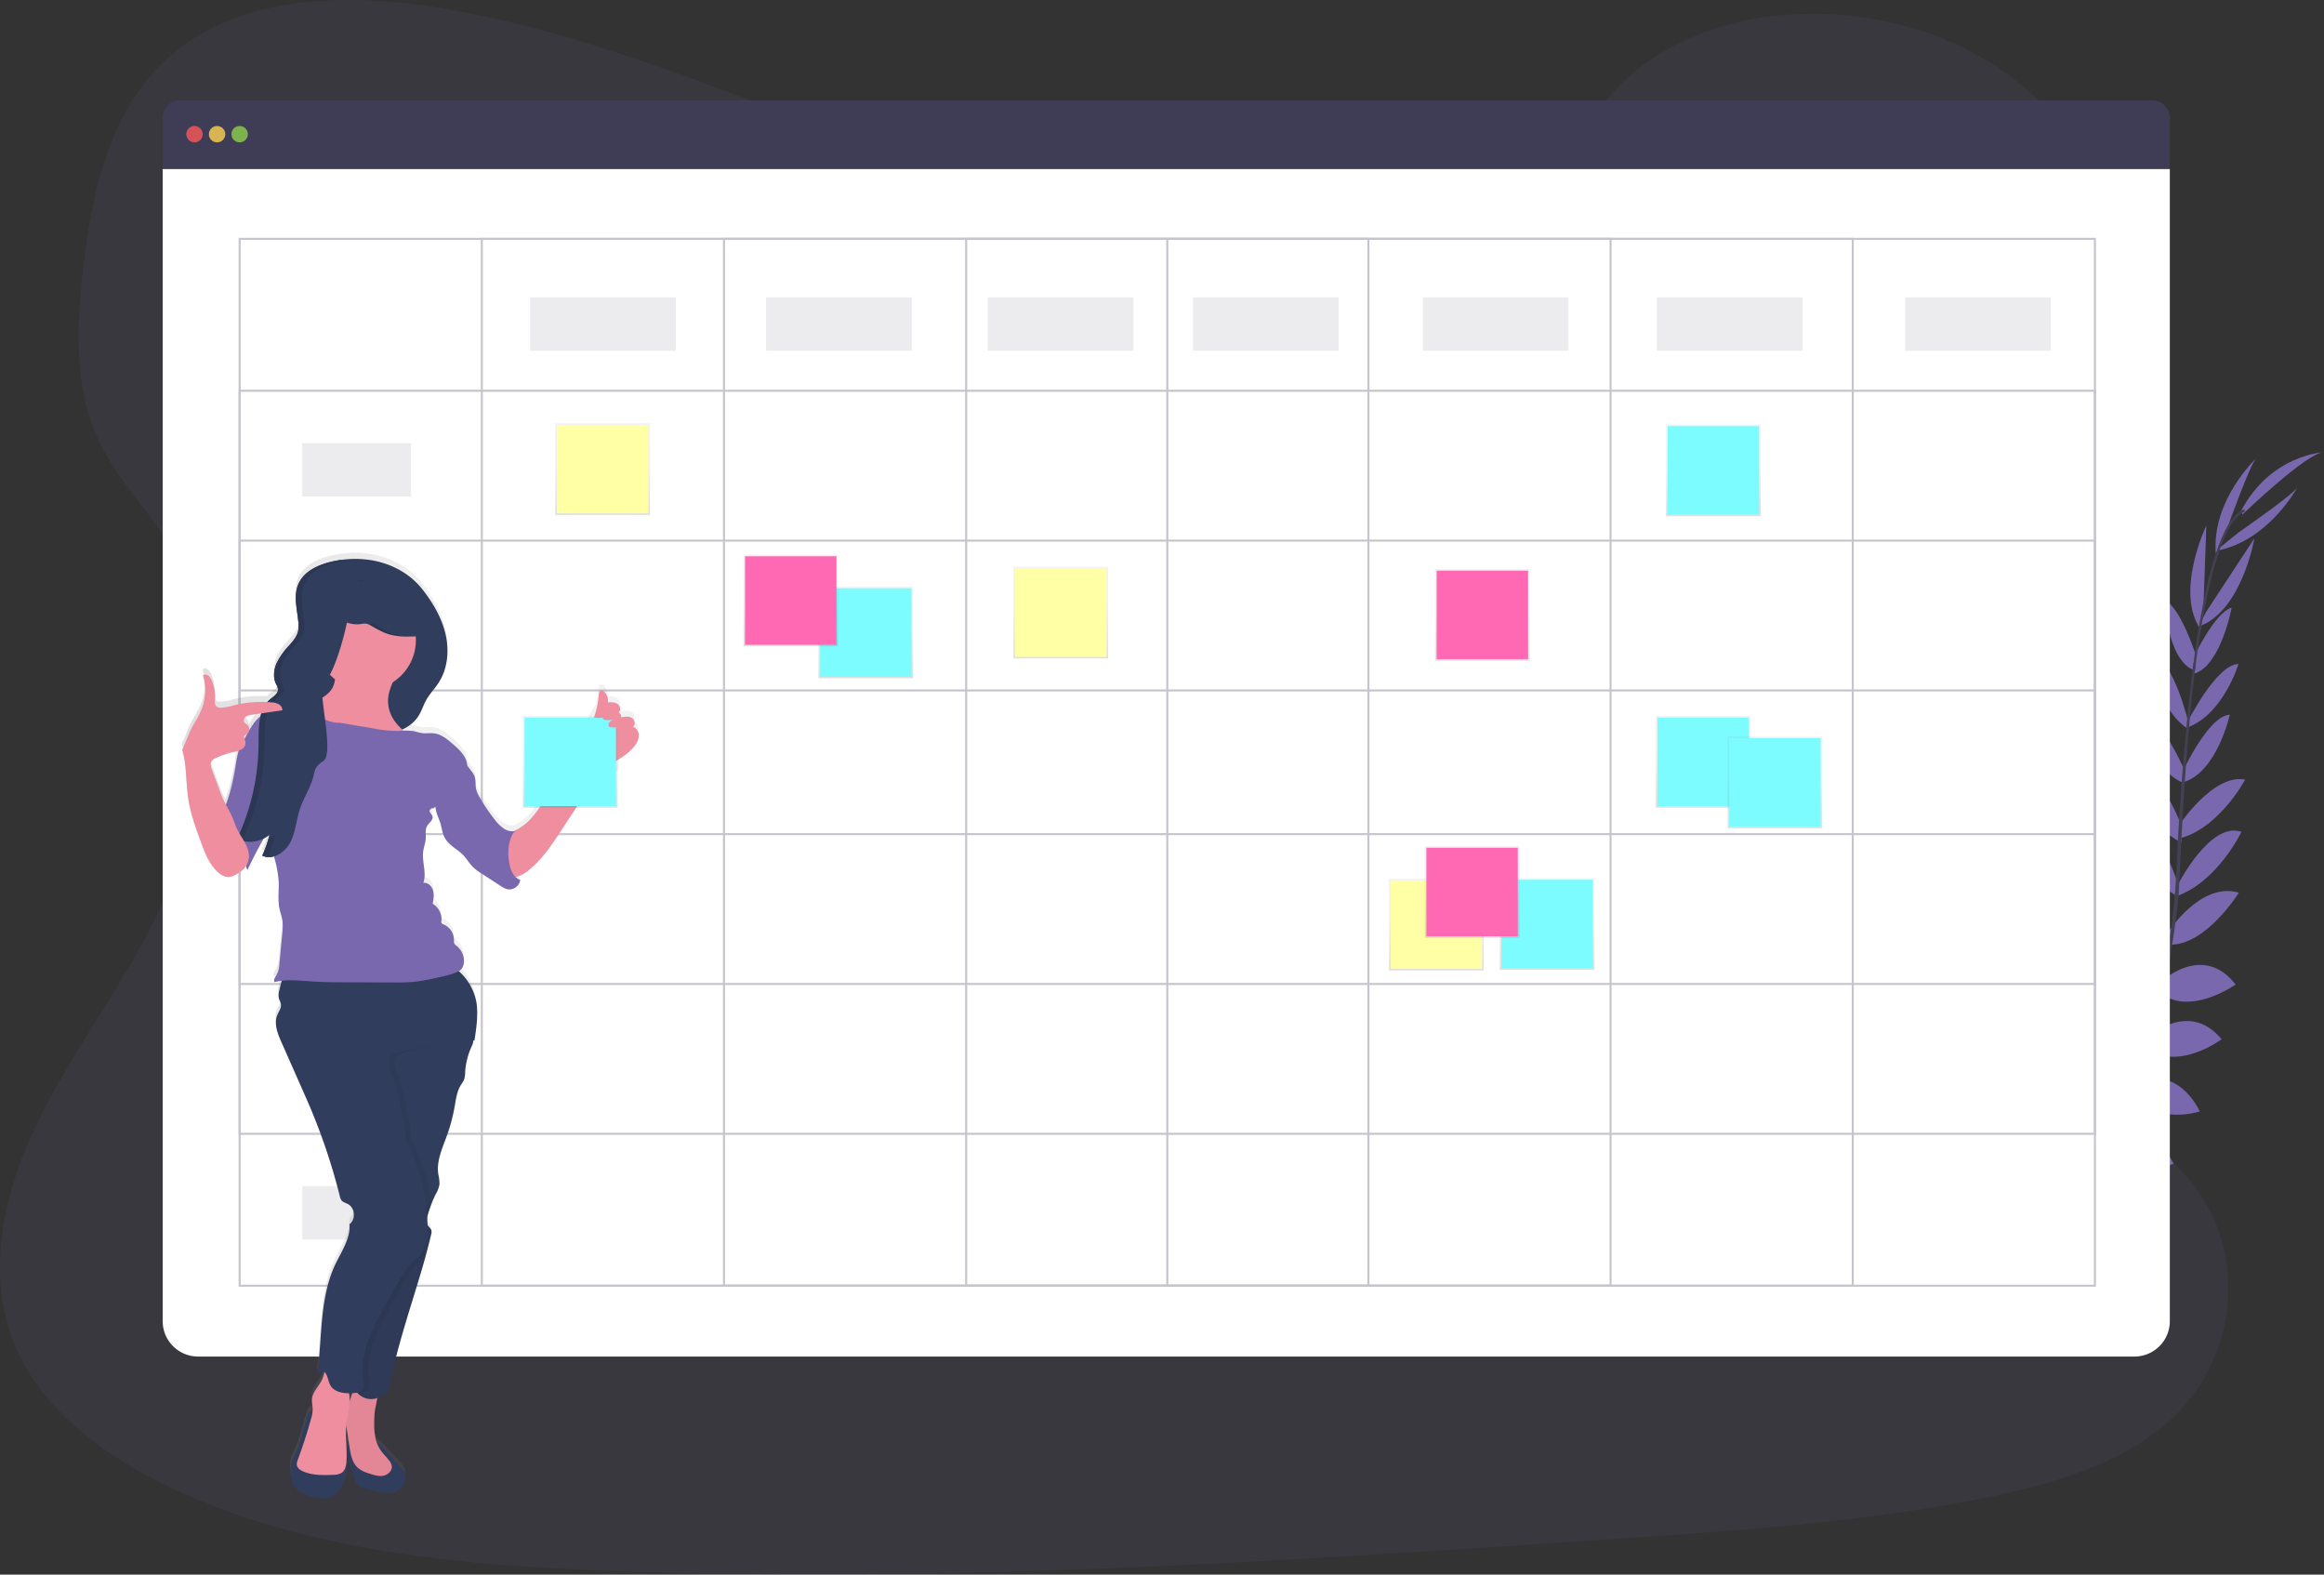 <svg id="b07e16be-2c10-4721-ba95-38a6ee556ecd" data-name="Layer 1" xmlns="http://www.w3.org/2000/svg" xmlns:xlink="http://www.w3.org/1999/xlink" width="1132.39" height="767.13" viewBox="0 0 1132.39 767.13"><rect x="0" y="0" width="1132.39" height="767.13" fill="#333333" stroke="none"/><defs><linearGradient id="f0ea422a-a980-4a9e-8fad-43c87f6ba738" x1="421.86" y1="330.48" x2="421.86" y2="285.82" gradientUnits="userSpaceOnUse"><stop offset="0" stop-color="gray" stop-opacity="0.25"/><stop offset="0.54" stop-color="gray" stop-opacity="0.12"/><stop offset="1" stop-color="gray" stop-opacity="0.1"/></linearGradient><linearGradient id="ad2c5ae7-cdf4-4789-99a0-6bde37321e66" x1="516.9" y1="320.8" x2="516.9" y2="276.14" xlink:href="#f0ea422a-a980-4a9e-8fad-43c87f6ba738"/><linearGradient id="af61e5a9-3371-4284-9366-60d451e53b7c" x1="699.9" y1="472.8" x2="699.9" y2="428.14" xlink:href="#f0ea422a-a980-4a9e-8fad-43c87f6ba738"/><linearGradient id="afe800ea-76fc-42fa-87d3-444aeaebb97e" x1="293.63" y1="250.89" x2="293.63" y2="206.23" xlink:href="#f0ea422a-a980-4a9e-8fad-43c87f6ba738"/><linearGradient id="a0a14e29-1e29-4199-9658-2a5ebd9bc7a2" x1="385.29" y1="314.89" x2="385.29" y2="270.23" xlink:href="#f0ea422a-a980-4a9e-8fad-43c87f6ba738"/><linearGradient id="b9eaa648-e9e9-4a67-ba92-603c001fbd1d" x1="753.86" y1="472.48" x2="753.86" y2="427.82" xlink:href="#f0ea422a-a980-4a9e-8fad-43c87f6ba738"/><linearGradient id="f05d82f5-c8d6-44fc-8266-fef5229bfdcd" x1="834.86" y1="251.48" x2="834.86" y2="206.82" xlink:href="#f0ea422a-a980-4a9e-8fad-43c87f6ba738"/><linearGradient id="fed5a35b-50d2-4029-b1da-9e4ece87a2f7" x1="829.86" y1="393.48" x2="829.86" y2="348.82" xlink:href="#f0ea422a-a980-4a9e-8fad-43c87f6ba738"/><linearGradient id="a057bd9d-3da5-4ef9-9b1f-12de91a9714e" x1="864.86" y1="403.48" x2="864.86" y2="358.82" xlink:href="#f0ea422a-a980-4a9e-8fad-43c87f6ba738"/><linearGradient id="eb119f49-f305-49d7-b722-178b1b910dac" x1="717.29" y1="456.89" x2="717.29" y2="412.23" xlink:href="#f0ea422a-a980-4a9e-8fad-43c87f6ba738"/><linearGradient id="f18d0c9f-76a8-47d5-9395-c2e15513d6af" x1="722.29" y1="321.89" x2="722.29" y2="277.23" xlink:href="#f0ea422a-a980-4a9e-8fad-43c87f6ba738"/><linearGradient id="e96273f1-ace8-4241-9189-48d1ceb051fa" x1="122.28" y1="564.8" x2="344.94" y2="564.8" xlink:href="#f0ea422a-a980-4a9e-8fad-43c87f6ba738"/><linearGradient id="fa251bcb-f561-47ff-8b25-b5a12635a0f6" x1="277.86" y1="393.48" x2="277.86" y2="348.82" xlink:href="#f0ea422a-a980-4a9e-8fad-43c87f6ba738"/></defs><title>schedule</title><path d="M646.49,178.73C576.9,178.62,509.85,157,445.7,132.94S317.91,82.05,249.58,70.54c-44-7.4-93.9-6.9-128.17,19.38C88.44,115.21,79,157.18,74.48,196c-3.39,29.18-4.91,59.83,8.17,86.57,9.09,18.57,24.59,33.89,35.56,51.6,38.17,61.6,15.52,140-21.24,202.82C79.72,566.4,59.51,594.63,46.5,625.79s-18.28,66.52-4.84,97.35C55,753.71,85,776,117.09,791.21c65.29,31,141.16,37.82,215,40.59C495.57,837.94,659.3,827,822.6,816c60.43-4.06,121.13-8.16,180.29-20.29,32.85-6.73,66.66-16.76,89.9-38.92,29.5-28.12,35.42-74.17,13.81-107.34C1070.34,593.76,975.18,583,949.08,522.82c-14.37-33.13-2.17-71,15.86-102.86,38.69-68.29,105.44-129.37,106.35-205.89.62-52.56-34.33-103.93-86.37-126.93C930.36,63,856.12,68.94,818.09,113.42,778.93,159.22,707.94,178.83,646.49,178.73Z" transform="translate(-33.81 -66.43)" fill="#7a68ae" opacity="0.1"/><path d="M992.65,692.43s-12.29-8.11-24.47-2.34c0,0,3.75,7.23,19.17,6.54Z" transform="translate(-33.81 -66.43)" fill="#7a68ae"/><path d="M994.16,692.87s3.74,14.24-5.63,23.93c0,0-5.64-5.88,0-20.26Z" transform="translate(-33.81 -66.43)" fill="#7a68ae"/><path d="M1009.49,679.2s-.91-12.12-28.25-8.1c0,0-.13,7.82,9.47,11.52S1004.7,683.2,1009.49,679.2Z" transform="translate(-33.81 -66.43)" fill="#7a68ae"/><path d="M1011.17,679.11s11.57,3.72,1.26,29.37c0,0-7.63-1.71-9-11.91S1006.16,682.83,1011.17,679.11Z" transform="translate(-33.81 -66.43)" fill="#7a68ae"/><path d="M1026.66,661.93s1.56-19.93-26.39-17.88c0,0-2,18,21.45,22.67Z" transform="translate(-33.81 -66.43)" fill="#7a68ae"/><path d="M1045.13,639.43s-3.84-22.58-31.77-15.85c0,0-.11,19.53,27.2,21.24Z" transform="translate(-33.81 -66.43)" fill="#7a68ae"/><path d="M1058.62,616.17s-6.41-22-34.09-15.41c0,0,6.58,19.78,32.25,19.48Z" transform="translate(-33.81 -66.43)" fill="#7a68ae"/><path d="M1071.44,593.46s-6.27-22.83-33-16c0,0,8.92,21.69,31.24,19.87Z" transform="translate(-33.81 -66.43)" fill="#7a68ae"/><path d="M1079.71,571.88S1074.89,544,1050,550.14c0,0,7.24,25.4,27.9,25.8Z" transform="translate(-33.81 -66.43)" fill="#7a68ae"/><path d="M1087.45,545.81s-5.78-28.15-31-20c0,0,9.89,26.59,29.22,23.84Z" transform="translate(-33.81 -66.43)" fill="#7a68ae"/><path d="M1092.25,521.54s-9.19-28.14-28.68-27.38c0,0,9.4,29.73,27,33Z" transform="translate(-33.81 -66.43)" fill="#7a68ae"/><path d="M1095.3,497.87s-10-33.88-25.86-31.27c0,0,6.92,25.9,25.3,36.54Z" transform="translate(-33.81 -66.43)" fill="#7a68ae"/><path d="M1097,469.59s-9.37-28.24-25-29.36c0,0,6.38,27.78,24.68,36.69Z" transform="translate(-33.81 -66.43)" fill="#7a68ae"/><path d="M1098.93,443.26s-11.69-28.27-22-28.9c0,0,5.07,27.82,21,33.54Z" transform="translate(-33.81 -66.43)" fill="#7a68ae"/><path d="M1100.22,418.74S1093,388,1082.7,385.5c0,0,1.42,25.1,16.49,35.53Z" transform="translate(-33.81 -66.43)" fill="#7a68ae"/><path d="M1104.11,386.65s-7.56-24.46-15.93-28.19c0,0,1.66,28.84,14,34.18Z" transform="translate(-33.81 -66.43)" fill="#7a68ae"/><path d="M1107.34,365.58l1.53-43.14s-15.62,32.55-2.68,50.75Z" transform="translate(-33.81 -66.43)" fill="#7a68ae"/><path d="M1119.43,322.71s11.26-31.51,14-33.26c0,0-22.1,20.43-19.94,46.73Z" transform="translate(-33.81 -66.43)" fill="#7a68ae"/><path d="M1027.42,661.79s19.82-2.6,19.22,25.42c0,0-17.91,2.91-23.75-20.25Z" transform="translate(-33.81 -66.43)" fill="#7a68ae"/><path d="M1046.06,638.68s22.91-.08,21,28.6c0,0-19.22,3.43-25.57-23.19Z" transform="translate(-33.81 -66.43)" fill="#7a68ae"/><path d="M1058.84,618s20.79-9.75,34.1,15.41c0,0-19.21,8.13-35.93-11.35Z" transform="translate(-33.81 -66.43)" fill="#7a68ae"/><path d="M1071.91,593.67s21.28-10.38,33.78,14.21c0,0-22.17,7.64-35.54-10.32Z" transform="translate(-33.81 -66.43)" fill="#7a68ae"/><path d="M1079.44,572.48s20.49-19.57,36.84.23c0,0-20.93,16.1-37.79,4.13Z" transform="translate(-33.81 -66.43)" fill="#7a68ae"/><path d="M1086.29,545.14s20.62-20,36.84.92c0,0-23.14,16.43-37.57,3.28Z" transform="translate(-33.81 -66.43)" fill="#7a68ae"/><path d="M1090.15,520.74s15.88-25,34.57-19.41c0,0-16.47,26.47-34.39,25.29Z" transform="translate(-33.81 -66.43)" fill="#7a68ae"/><path d="M1094.83,497.71s16-31.49,31.13-26c0,0-11.53,24.2-31.54,31.31Z" transform="translate(-33.81 -66.43)" fill="#7a68ae"/><path d="M1095.93,468s16.45-24.78,31.86-21.76c0,0-13.44,25.13-33.45,28.93Z" transform="translate(-33.81 -66.43)" fill="#7a68ae"/><path d="M1097.19,442.7s12.74-27.8,23.11-28.05c0,0-6.12,27.62-22.26,32.73Z" transform="translate(-33.81 -66.43)" fill="#7a68ae"/><path d="M1099.71,418.13s14.17-28.16,24.82-28.21c0,0-7.25,24.07-24.34,30.69Z" transform="translate(-33.81 -66.43)" fill="#7a68ae"/><path d="M1101.85,388.38s10.6-23.3,19.37-25.94c0,0-5.3,28.4-18.21,32.12Z" transform="translate(-33.81 -66.43)" fill="#7a68ae"/><path d="M1108.61,364.76l23.68-36.08s-6.06,35.59-27.14,43Z" transform="translate(-33.81 -66.43)" fill="#7a68ae"/><path d="M1124.87,325.61s27.53-19,28.52-22.08c0,0-14,26.62-40,31.32Z" transform="translate(-33.81 -66.43)" fill="#7a68ae"/><path d="M1126.51,317.06s31.61-30.39,39.68-30.35c0,0-26.07,1.19-40.44,28.73Z" transform="translate(-33.81 -66.43)" fill="#7a68ae"/><path d="M1102.15,392.89l1.15.15c5.94-46.5,14.6-74,24.39-77.38l-.38-1.09C1116.94,318.17,1108.24,345.25,1102.15,392.89Z" transform="translate(-33.81 -66.43)" fill="#444053"/><path d="M1093.42,504.06l1.74.15c.36-4.34.64-8.79.83-13.21,1.66-38.49,4.24-73.82,7.62-100.31l-1-1.25c-3.39,26.54-6.69,62.95-8.35,101.48C1094.06,495.32,1093.78,499.74,1093.42,504.06Z" transform="translate(-33.81 -66.43)" fill="#444053"/><path d="M960.19,714.57c.31-.14,30.94-13.81,62.73-46.44a252.42,252.42,0,0,0,45.85-65c14.69-29.93,23.65-66.71,26.66-102.44l-1.81.85c-6.75,80.19-43.26,135-72.3,164.84-31.48,32.34-61.76,45.88-62.06,46Z" transform="translate(-33.81 -66.43)" fill="#444053"/><path d="M1082.52,115.31H121.64a8.56,8.56,0,0,0-8.56,8.56v24.94h978V123.87A8.56,8.56,0,0,0,1082.52,115.31Z" transform="translate(-33.81 -66.43)" fill="#3f3d56"/><path d="M113.08,148.81V710.05a17.26,17.26,0,0,0,17.26,17.26h943.48a17.26,17.26,0,0,0,17.26-17.26V148.81Z" transform="translate(-33.81 -66.43)" fill="#fff"/><circle cx="94.77" cy="65.37" r="4" fill="#fa5959" opacity="0.8"/><circle cx="105.77" cy="65.37" r="4" fill="#fed253" opacity="0.8"/><circle cx="116.77" cy="65.37" r="4" fill="#8ccf4d" opacity="0.8"/><g opacity="0.3"><rect x="116.77" y="116.37" width="904" height="510" fill="none" stroke="#3f3d56" stroke-miterlimit="10"/><rect x="234.77" y="116.37" width="668" height="510" fill="none" stroke="#3f3d56" stroke-miterlimit="10"/><rect x="352.77" y="116.37" width="432" height="510" fill="none" stroke="#3f3d56" stroke-miterlimit="10"/><rect x="470.77" y="116.37" width="196" height="510" fill="none" stroke="#3f3d56" stroke-miterlimit="10"/><line x1="568.77" y1="116.37" x2="568.77" y2="626.37" fill="none" stroke="#3f3d56" stroke-miterlimit="10"/><rect x="116.77" y="190.37" width="904" height="362" fill="none" stroke="#3f3d56" stroke-miterlimit="10"/><rect x="116.77" y="263.37" width="904" height="216" fill="none" stroke="#3f3d56" stroke-miterlimit="10"/><rect x="116.77" y="336.37" width="904" height="70" fill="none" stroke="#3f3d56" stroke-miterlimit="10"/></g><rect x="258.27" y="144.87" width="71" height="26" fill="#3f3d56" opacity="0.1"/><rect x="147.27" y="215.87" width="53" height="26" fill="#3f3d56" opacity="0.1"/><rect x="373.27" y="144.87" width="71" height="26" fill="#3f3d56" opacity="0.1"/><rect x="481.27" y="144.87" width="71" height="26" fill="#3f3d56" opacity="0.1"/><rect x="581.27" y="144.87" width="71" height="26" fill="#3f3d56" opacity="0.1"/><rect x="693.27" y="144.87" width="71" height="26" fill="#3f3d56" opacity="0.1"/><rect x="807.27" y="144.87" width="71" height="26" fill="#3f3d56" opacity="0.1"/><rect x="928.27" y="144.87" width="71" height="26" fill="#3f3d56" opacity="0.1"/><rect x="398.79" y="285.82" width="46.13" height="44.66" fill="url(#f0ea422a-a980-4a9e-8fad-43c87f6ba738)"/><rect x="399.59" y="286.59" width="44.54" height="43.12" fill="#7cfcff"/><rect x="493.83" y="276.14" width="46.13" height="44.66" fill="url(#ad2c5ae7-cdf4-4789-99a0-6bde37321e66)"/><rect x="494.63" y="276.91" width="44.54" height="43.12" fill="#ffffa5"/><rect x="676.83" y="428.14" width="46.13" height="44.66" fill="url(#af61e5a9-3371-4284-9366-60d451e53b7c)"/><rect x="677.63" y="428.91" width="44.54" height="43.12" fill="#ffffa5"/><rect x="270.57" y="206.23" width="46.13" height="44.66" fill="url(#afe800ea-76fc-42fa-87d3-444aeaebb97e)"/><rect x="271.36" y="207" width="44.54" height="43.12" fill="#ffffa5"/><rect x="362.23" y="270.23" width="46.13" height="44.66" fill="url(#a0a14e29-1e29-4199-9658-2a5ebd9bc7a2)"/><rect x="363.02" y="271" width="44.54" height="43.12" fill="#ff69b4"/><rect x="730.79" y="427.82" width="46.13" height="44.66" fill="url(#b9eaa648-e9e9-4a67-ba92-603c001fbd1d)"/><rect x="731.59" y="428.59" width="44.54" height="43.12" fill="#7cfcff"/><rect x="811.79" y="206.82" width="46.13" height="44.66" fill="url(#f05d82f5-c8d6-44fc-8266-fef5229bfdcd)"/><rect x="812.59" y="207.59" width="44.54" height="43.12" fill="#7cfcff"/><rect x="806.79" y="348.82" width="46.13" height="44.66" fill="url(#fed5a35b-50d2-4029-b1da-9e4ece87a2f7)"/><rect x="807.59" y="349.59" width="44.54" height="43.12" fill="#7cfcff"/><rect x="841.79" y="358.82" width="46.13" height="44.66" fill="url(#a057bd9d-3da5-4ef9-9b1f-12de91a9714e)"/><rect x="842.59" y="359.59" width="44.54" height="43.12" fill="#7cfcff"/><rect x="694.23" y="412.23" width="46.13" height="44.66" fill="url(#eb119f49-f305-49d7-b722-178b1b910dac)"/><rect x="695.02" y="413" width="44.54" height="43.12" fill="#ff69b4"/><rect x="699.23" y="277.23" width="46.13" height="44.66" fill="url(#f18d0c9f-76a8-47d5-9395-c2e15513d6af)"/><rect x="700.02" y="278" width="44.54" height="43.12" fill="#ff69b4"/><rect x="147.27" y="285.87" width="53" height="26" fill="#3f3d56" opacity="0.1"/><rect x="147.27" y="358.87" width="53" height="26" fill="#3f3d56" opacity="0.1"/><rect x="147.27" y="431.87" width="53" height="26" fill="#3f3d56" opacity="0.1"/><rect x="147.27" y="504.87" width="53" height="26" fill="#3f3d56" opacity="0.1"/><rect x="147.27" y="577.87" width="53" height="26" fill="#3f3d56" opacity="0.1"/><path d="M342.08,417.51c1.48-.94.89-3.46-.63-4.33s-3.41-.58-5.12-.24a2.09,2.09,0,0,0-1.1-2.2v-.38c1-1,.62-3-.6-3.88s-3.12-.92-4.76-.84a6.34,6.34,0,0,0-2-5.4,1.67,1.67,0,0,0-1.1-.53c-1,0-1.28,1.28-1.35,2.23a42.23,42.23,0,0,1-1.23,7.39l-31.08,52c-3.46,5,7.29-10,3.83-4.95a44,44,0,0,1-6.12,7.59,30.16,30.16,0,0,1-6.91,4.63,8.15,8.15,0,0,1-4.72-1.34,19,19,0,0,1-4.54-4.49,88.63,88.63,0,0,1-7.33-10.89,14.11,14.11,0,0,1-1.68-3.89c-.46-2.16,0-4.5-.85-6.53a10.67,10.67,0,0,0-1.34-2.12l-2.15-2.85v-.13c-.24-4.22-3.67-7.48-6.87-10.26-2.72-2.38-5.67-4.86-9.26-5.32-1.92-.25-3.89.12-5.81-.12-1.57-.2-3.06-.79-4.62-1.05a19.6,19.6,0,0,0-4.53-.09l-.64-.59a17.92,17.92,0,0,0,8.09-6.8c1.48-2.39,2.29-5.15,3.66-7.61,1.67-3,4.15-5.48,6-8.36,4.47-6.83,5.29-15.62,3.48-23.58s-6.05-15.19-11-21.64c-9.6-12.42-25.7-17-40.86-14.6-1,.16-2,.35-3,.57a38.52,38.52,0,0,0-7.43,2.37,19,19,0,0,0-8.11,6.33,14.61,14.61,0,0,0-1.41,2.62,15.43,15.43,0,0,0-.68,2.16,22.41,22.41,0,0,0-.37,6.76c.06.77.14,1.54.23,2.31l.15,1.16c.1.77.21,1.54.32,2.31.16,1.16.31,2.32.42,3.46a22,22,0,0,1,.13,2.43c0,.21,0,.41,0,.61a9.93,9.93,0,0,1-.27,1.79,7.5,7.5,0,0,1-.3.95,11.84,11.84,0,0,1-1.41,2.59,32.71,32.71,0,0,1-2.53,3.11l-.87,1c-.29.33-.57.67-.86,1a36.66,36.66,0,0,0-3.13,4.23,20.58,20.58,0,0,0-1.23,2.32,16.6,16.6,0,0,0-.71,1.86,15.4,15.4,0,0,0-.54,2.6c0,.22,0,.44-.06.66,0,.43,0,.87,0,1.31a11.47,11.47,0,0,0,.14,1.3,9.23,9.23,0,0,0,.3,1.26,8.55,8.55,0,0,0,.47,1.22c0,.11.1.22.16.33l.16.33c.11.22.22.43.32.65a4.26,4.26,0,0,1,.33,1c0,.11,0,.23,0,.35s0,.26,0,.38a4.09,4.09,0,0,1-1.48,2.55c-.2.19-.4.36-.61.54l-.32.26-.65.51-.62.5a12.59,12.59,0,0,0-1.51,1.5,55.87,55.87,0,0,0-16.74,1.64,22.64,22.64,0,0,1-6,1.09,3,3,0,0,1-2.6-1.09,3.83,3.83,0,0,1-.27-2.4,20.7,20.7,0,0,0-1.6-9.8,5.45,5.45,0,0,0-1.6-2.33,2.26,2.26,0,0,0-2.66-.14,24.93,24.93,0,0,1-.69,16.67,53.85,53.85,0,0,1-3.85,7.23c-2.28,3.89-3.56,8.34-5.59,12.37,2.27,7.69,1.76,15.9,3,23.84,1.11,7.39,3.69,14.47,6.28,21.48,2,5.29,4.08,10.81,8.32,14.53a7.58,7.58,0,0,0,5.15,2.24,9,9,0,0,0,4-1.52,15.67,15.67,0,0,0,3.39-2.49,8.76,8.76,0,0,0,1-1.33,5.19,5.19,0,0,0,.75,1.88c2.44-5.26,5.12-10.4,8-15.43a13.22,13.22,0,0,0,2.4-1.64c0,.18.09.36.14.54-.13.48-.25,1-.38,1.45s-.28.93-.42,1.38-.21.67-.32,1-.27.8-.42,1.2-.32.87-.49,1.3-.23.62-.36.92c-.31.76-.63,1.5-1,2.24a7,7,0,0,0,.86.35l.19.06a7,7,0,0,0,.79.2l.29,0a5.61,5.61,0,0,0,.59.06l.22,0H165a8.56,8.56,0,0,0,2.11-.36l.39,1.6a57.15,57.15,0,0,1,1.92,11c.19,4.2-.54,8.47.27,12.6.41,2.15,1.24,4.21,1.54,6.37a27.15,27.15,0,0,1-.11,6.11q-.7,7.36-1.4,14.73a12.6,12.6,0,0,1-1.26,5.2c-.69,1.2-1.81,2.57-1.11,3.76a25,25,0,0,1,3.51-.67c-.43,1.56-.82,3.13-1.19,4.71a8.3,8.3,0,0,0-.28,3.63c.25,1.14,1,2.17,1.08,3.33.18,1.8-1.07,3.39-1.76,5.06-1.76,4.26.11,9.06,2,13.28l5.52,12.52,4.53,10.27c1.34,3,2.69,6.1,4,9.18a298,298,0,0,1,14.42,43.24,5.16,5.16,0,0,0,.75,1.88c.76,1,2.15,1.32,3.28,1.94,3.39,1.87,3.78,7.45.68,9.77.63,7.52-5,14.79-7.9,21.75-6.68,16-5.47,34.06-7.76,51.26l2.59-1.51a3.21,3.21,0,0,1,.84.55q-.09.48-.21,1a15.67,15.67,0,0,1-1.66,4.17c-1.51,2.59-3.82,4.9-4.17,7.88-.21,1.8.34,3.6.33,5.41,0,.17,0,.33,0,.5-.23-.22-.58-.2-1.1.21a6.45,6.45,0,0,0-1.63,3.07c-.45,1.29-.81,2.6-1.17,3.91L180.71,763a53.71,53.71,0,0,1-2.71,8.15,34.92,34.92,0,0,0-2.4,5.52,17.13,17.13,0,0,0-.41,4.74,14.21,14.21,0,0,0,.65,4.5,11.18,11.18,0,0,0,6.55,6.21,30.75,30.75,0,0,0,9.1,1.72,7.65,7.65,0,0,0,2.39-.07,6.49,6.49,0,0,0,2.31-1.21c4.22-3.1,6.4-8.8,6.78-14a20.67,20.67,0,0,0-.57-3.18c.26-5.69-.57-11.41-.14-17.08.09.65.18,1.29.28,1.93l1,6.37a1.33,1.33,0,0,0-.34-.6,14.64,14.64,0,0,0-.38,7.29,43.5,43.5,0,0,0,2.1,7.07l1.36,3.8a9.07,9.07,0,0,0,1.62,3.15c1.19,1.31,3,1.8,4.74,2.22a52.25,52.25,0,0,0,11.48,2,2.6,2.6,0,0,0,1.51-.28,7.33,7.33,0,0,0,.68-.57,6.71,6.71,0,0,1,1.1-.64,7.26,7.26,0,0,0,3.52-4.17,6.58,6.58,0,0,0-.65-5.39,12.59,12.59,0,0,0-1.55-1.88l-6.84-7.25a43.1,43.1,0,0,0-3.34-3.54,1.25,1.25,0,0,0-1.1-.36c-1.86-4.64-1.62-10.06-1.3-15.15.1-1.52.93-4.67,1.26-7.26a11.71,11.71,0,0,0,3.63-2,5.48,5.48,0,0,0,2.09-3.12c3.45-17.62,9-34.7,14.24-51.87.52-1.69,1-3.39,1.53-5.08.22-.72.42-1.45.63-2.18s.35-1.18.52-1.77c.28-1,.56-2,.83-3,.08-.27.15-.54.23-.81a.94.94,0,0,1,0-.16c.33-1.23.65-2.46,1-3.69.12-.48.25-.94.37-1.42.39-1.56.78-3.14,1.15-4.71a5.18,5.18,0,0,0,.14-.66,2.79,2.79,0,0,0-.11-1.67v0h0a2.17,2.17,0,0,0-.39-.56c-.11-.13-.23-.26-.35-.38s-.26-.28-.38-.43a3.87,3.87,0,0,1-.7-1.31c0-.48,0-1,0-1.44s-.06-1-.09-1.52a16,16,0,0,1,.45-2c.12-.39.25-.78.37-1.17s.3-1,.46-1.45a3.67,3.67,0,0,0,.91-2.47q.93-2.32,2.05-4.55a13.72,13.72,0,0,0,1.83-4.92,19.52,19.52,0,0,0-.58-4.67c-1-6.5,2-12.83,4.21-19a84.27,84.27,0,0,0,3.72-14c.65-3.65,1.1-7.48,3.05-10.64a15.84,15.84,0,0,0,1.64-2.84,11.18,11.18,0,0,0,.44-3.22,35.53,35.53,0,0,1,3.15-12.77,8.1,8.1,0,0,0,.82-2.49.91.91,0,0,0,0-.17l0-.24.51-.08c.87-5.51,1.75-11.65,1.15-17.2a26.23,26.23,0,0,0-8.79-16.6l.1,0c1.72-.87,2.49-3,2.52-4.88a9.51,9.51,0,0,0-3.54-7.43,3.55,3.55,0,0,1-1.2-1.24,3.77,3.77,0,0,1-.15-1.61,8.23,8.23,0,0,0-5.07-7.64,1.91,1.91,0,0,1-.83-.48,2,2,0,0,1-.22-1.46,8.93,8.93,0,0,0-4.31-8.16c.4-2.14.8-4.38.19-6.48s-2.58-4-4.74-3.7c1.76-4.8-.74-10.14-.08-15.21.29-2.18,1.16-4.27,1.27-6.46.1-2-.39-4.14.58-5.88s3.26-3.1,2.67-5c-.25-.81-1-1.37-1.35-2.16s1.05-2,1.77-1.56c.34-.26.68-.53,1-.81a16.11,16.11,0,0,0,.6,3c.49,1.64,1.24,3.18,1.75,4.81.78,2.49,1,5.19,2.26,7.47,2,3.65,6.23,5.46,9.09,8.49,1.68,1.77,2.89,4,4.62,5.68a25.18,25.18,0,0,0,4.3,3.23l9.24,6a10.62,10.62,0,0,0,3.16,1.57,5.39,5.39,0,0,0,6.35-4.57,6.24,6.24,0,0,1-2.27-1.41c.13,0,.26,0,.39-.06a14.57,14.57,0,0,0,5.93-3.15c6.58-5.24,11.31-12.39,15.93-19.42,4.84-7.37,28.13-26.87,28.13-26.87v-7.9a28.44,28.44,0,0,0,7.76-6.61,8.57,8.57,0,0,0,1.95-5A4.45,4.45,0,0,0,342.08,417.51Zm-193.7,18.95q-.67,4.31-1.65,8.56a81.34,81.34,0,0,1-2.76,9.67l-.36,1c-.33-.62-.66-1.23-1-1.86-.75-1.57-1.36-3.2-2-4.83l-3.86-10.4c-.5-1.35-1-2.91-.25-4.15a4.64,4.64,0,0,1,2.2-1.65,43.48,43.48,0,0,1,8.46-2.87,23.17,23.17,0,0,0,2.72-.72A41,41,0,0,0,148.38,436.46Zm4.27-13a1.55,1.55,0,0,1,0-1.51,3.44,3.44,0,0,1,1-.7l.29-.2C153.54,421.88,153.09,422.68,152.65,423.49Zm8-11.31a20.92,20.92,0,0,0-3.08,3.16,33,33,0,0,0-2.64,4.08,3,3,0,0,0-1.1-3,6.37,6.37,0,0,1-1-.68,2.1,2.1,0,0,1,.42-2.94,6.1,6.1,0,0,1,3.11-1.06l4.61-.68C160.83,411.42,160.74,411.8,160.64,412.18ZM203.81,746.8a16.73,16.73,0,0,0-.27-4.13c.57,0,1.14,0,1.7,0C204.77,744,204.29,745.41,203.81,746.8Z" transform="translate(-33.81 -66.43)" fill="url(#e96273f1-ace8-4241-9189-48d1ceb051fa)"/><path d="M199.11,339.34c-8,1.29-16.9,4.37-20,11.87-2.31,5.67-.52,12.05.07,18.14a14,14,0,0,1-.17,4.83c-.66,2.57-2.48,4.65-4.24,6.64a35.21,35.21,0,0,0-6.09,8.54c-1.44,3.2-1.9,7-.41,10.2a7.35,7.35,0,0,1,1,2.69c.1,2.08-2.08,3.4-3.68,4.73-6,5-5.75,14-5.8,21.83A110.71,110.71,0,0,1,149.4,475a14.11,14.11,0,0,0,15.77-2.06,52.55,52.55,0,0,1-3.58,10.32c5.08,2.46,11.21-1.58,13.76-6.62s2.85-10.9,4.66-16.25,5-10,6.41-15.39c.45-1.78.73-3.68,1.82-5.16a13.58,13.58,0,0,1,3.2-2.73,31.23,31.23,0,0,0,11.31-15.33c6.22,1.37,12.57,2.75,18.91,2.17s12.82-3.45,16.17-8.87c1.48-2.39,2.28-5.14,3.65-7.6,1.68-3,4.15-5.48,6-8.35,4.46-6.83,5.28-15.6,3.47-23.56s-6-15.16-11-21.61C230.37,341.52,214.27,336.91,199.11,339.34Z" transform="translate(-33.81 -66.43)" fill="#303d5c"/><path d="M148.62,439.36c-.45,2.86-1,5.72-1.64,8.55a83.67,83.67,0,0,1-2.76,9.66,9.22,9.22,0,0,0-.87,4.44,8.07,8.07,0,0,0,1.07,2.64c3.65,6.49,8.59,12.76,9,20.2.1,1.85,0,3.86,1,5.39q4.23-9.11,9.34-17.76c3.56-6,7.52-12.14,8.54-19.08a35.75,35.75,0,0,0-.13-9.8c-.47-3.65-1.29-7.39-3.51-10.31-2.42-3.16-9-7.93-13.33-6.94C150.3,427.5,149.26,435.29,148.62,439.36Z" transform="translate(-33.81 -66.43)" fill="#7a68ae"/><path d="M277.51,474.34c4.78-1.95,9.66-4,13.45-7.52a44,44,0,0,0,6.12-7.59L308.33,443c2.66-3.86,5.41-7.91,6-12.56a41.36,41.36,0,0,0,11.23-25.54c.08-.95.4-2.2,1.35-2.23a1.67,1.67,0,0,1,1.1.53,6.33,6.33,0,0,1,2,5.39c1.64-.08,3.42-.12,4.76.84s1.7,3.34.26,4.13a2.06,2.06,0,0,1,1.43,2.33c1.72-.34,3.61-.62,5.13.24s2.1,3.38.63,4.32a4.46,4.46,0,0,1,2.85,4.27,8.48,8.48,0,0,1-1.95,5c-4.32,5.8-11.94,8.14-16.95,13.36a40.37,40.37,0,0,0-4.41,5.89l-14.51,22.08c-4.61,7-9.34,14.17-15.92,19.39a14.57,14.57,0,0,1-5.93,3.15,6.53,6.53,0,0,1-6.23-1.73c-1.45-1.65-1.67-4-1.81-6.21C277.12,481.93,277.76,478.09,277.51,474.34Z" transform="translate(-33.81 -66.43)" fill="#ee8e9e"/><path d="M228.92,781a12.1,12.1,0,0,1,1.55,1.88,6.56,6.56,0,0,1,.65,5.38,7.19,7.19,0,0,1-3.51,4.16,6.41,6.41,0,0,0-1.11.64,6.3,6.3,0,0,1-.68.58,2.77,2.77,0,0,1-1.51.28,53.37,53.37,0,0,1-11.47-2c-1.72-.43-3.54-.92-4.74-2.22a9.07,9.07,0,0,1-1.62-3.15l-1.36-3.79a43.94,43.94,0,0,1-2.09-7.06,14.48,14.48,0,0,1,.38-7.28,2.29,2.29,0,0,1,.5,1.49,16.3,16.3,0,0,0,2.92,7.06,7.17,7.17,0,0,0,1.14,1.43,7.26,7.26,0,0,0,3.41,1.43,42.3,42.3,0,0,0,7.26.93,2,2,0,0,0,1-.12,1.79,1.79,0,0,0,.83-1,4.42,4.42,0,0,0,0-3c-.66-1.85-2.47-3.06-3.33-4.82-.65-1.3.24-2.73,1.56-1.63a41.57,41.57,0,0,1,3.35,3.54Z" transform="translate(-33.81 -66.43)" fill="#303d5c"/><path d="M216.35,754.73c-.39,6.11-.66,12.71,2.68,17.84,1.21,1.84,2.82,3.39,4.19,5.12a6.1,6.1,0,0,1,1.5,3.09c.19,2.24-1.91,4.16-4.12,4.58s-4.47-.28-6.61-1a15.92,15.92,0,0,1-5.61-2.64c-2.91-2.46-3.68-6.56-4.26-10.32l-1.36-8.74A20.9,20.9,0,0,1,204,749.46l2.24-6.56a3,3,0,0,1,1-1.63,2.78,2.78,0,0,1,1.71-.32c2.14.11,7.55.89,8.59,3.16C218.42,746.08,216.5,752.38,216.35,754.73Z" transform="translate(-33.81 -66.43)" fill="#ee8e9e"/><path d="M216.35,754.73c-.39,6.11-.66,12.71,2.68,17.84,1.21,1.84,2.82,3.39,4.19,5.12a6.1,6.1,0,0,1,1.5,3.09c.19,2.24-1.91,4.16-4.12,4.58s-4.47-.28-6.61-1a15.92,15.92,0,0,1-5.61-2.64c-2.91-2.46-3.68-6.56-4.26-10.32l-1.36-8.74A20.9,20.9,0,0,1,204,749.46l2.24-6.56a3,3,0,0,1,1-1.63,2.78,2.78,0,0,1,1.71-.32c2.14.11,7.55.89,8.59,3.16C218.42,746.08,216.5,752.38,216.35,754.73Z" transform="translate(-33.81 -66.43)" opacity="0.05"/><path d="M264.42,573.62a1.11,1.11,0,0,1,0,.17,7.49,7.49,0,0,1-.82,2.47A35.52,35.52,0,0,0,260.44,589a11.18,11.18,0,0,1-.44,3.22,16,16,0,0,1-1.64,2.83c-1.95,3.17-2.4,7-3.05,10.63a84,84,0,0,1-3.72,13.94c-2.23,6.18-5.23,12.5-4.21,19a19.52,19.52,0,0,1,.58,4.67,13.56,13.56,0,0,1-1.83,4.91q-1.12,2.22-2,4.55c-.65,1.66-1.23,3.36-1.74,5.08-.6,2.09-1,4.57.38,6.25a7.62,7.62,0,0,1,1.13,1.37,3.67,3.67,0,0,1,0,2.36q-1.19,5-2.54,10c-.7,2.6-1.44,5.18-2.2,7.76-5.62,18.87-12,37.55-15.76,56.88-.54,2.78-4.11,4.77-6.87,5.38a9,9,0,0,1-7.9-2.11c-.19-.17-.37-.36-.54-.54-2.9-3.12-3.33-7.91-3.11-12.23,1-19.89,11-38.1,15.76-57.43a111.1,111.1,0,0,0,3.1-21.32c1.11-24,1.56-49.38-5.23-72.45-1.41-4.8-3.08-10.22-.54-14.52,1.6-2.72,4.57-4.33,7.51-5.49a48.31,48.31,0,0,1,37.46,1,11.64,11.64,0,0,1-.06,1.44,14.76,14.76,0,0,0,.76,6.62A8.41,8.41,0,0,1,264.42,573.62Z" transform="translate(-33.81 -66.43)" fill="#303d5c"/><path d="M182.2,760.88l-1.27,4.62a52.36,52.36,0,0,1-2.7,8.13,34.92,34.92,0,0,0-2.4,5.52,17.13,17.13,0,0,0-.41,4.74,14.15,14.15,0,0,0,.65,4.49,11.15,11.15,0,0,0,6.54,6.2,30.48,30.48,0,0,0,9.1,1.71,7.36,7.36,0,0,0,2.39-.06,6.49,6.49,0,0,0,2.31-1.21c4.22-3.09,6.39-8.79,6.77-14a17.2,17.2,0,0,0-.71-3.58c-.33-.44-3.52,1.36-2.15,2.87,2,2.22-3.89,1.07-6.89.88a25.91,25.91,0,0,1-3.91-.64l-4.86-1c-1.59-.34-3.42-.89-4-2.41s.66-3.34,1.62-4.82c2.54-3.93,3.2-8.74,3.79-13.38.11-.91,1.25-6.82-1.1-5a6.63,6.63,0,0,0-1.63,3.07C182.91,758.26,182.55,759.57,182.2,760.88Z" transform="translate(-33.81 -66.43)" fill="#303d5c"/><path d="M242.72,664.09c-1.38-1.68-1-4.16-.37-6.25.22-.78.47-1.55.73-2.32L224,649.06c-.07,1.72-.15,3.42-.23,5.12a110.52,110.52,0,0,1-3.09,21.33c-4.77,19.32-14.78,37.53-15.76,57.41-.23,4.58.26,9.7,3.65,12.78a9,9,0,0,0,7.89,2.12c2.77-.61,6.33-2.61,6.88-5.39,3.78-19.33,10.13-38,15.76-56.89q2.63-8.79,4.74-17.72a3.64,3.64,0,0,0,0-2.35A7,7,0,0,0,242.72,664.09Z" transform="translate(-33.81 -66.43)" opacity="0.05"/><path d="M190,739.92c-1.51,2.6-3.81,4.9-4.16,7.88-.21,1.79.34,3.59.33,5.4a17.55,17.55,0,0,1-.79,4.41q-2.79,10.07-6.42,19.86a5.45,5.45,0,0,0-.51,2.7c.24,1.53,1.73,2.54,3.15,3.15,4.55,1.94,9.67,1.81,14.61,1.61a7.67,7.67,0,0,0,4.11-1c1.77-1.21,2.21-3.6,2.32-5.74.34-6.2-.71-12.43,0-18.59.25-2.25.72-4.46,1.07-6.69.49-3.1.74-6.36-.28-9.33a21.39,21.39,0,0,0-3.5-5.87,18.45,18.45,0,0,0-4.85-4.84c-.58-.34-2.23-1.4-2.82-.74-.3.34-.17,1.25-.21,1.67a17.51,17.51,0,0,1-.34,1.92A15.83,15.83,0,0,1,190,739.92Z" transform="translate(-33.81 -66.43)" fill="#ee8e9e"/><path d="M226.66,581.36c-.89,1.21-.71,2.89-.35,4.35.63,2.64,1.69,5.17,2.55,7.74a107.7,107.7,0,0,1,3.28,14.08c.8,4.3,2.5,9.09,1.81,13.42a95.62,95.62,0,0,1,10.13,31.81c.39,2.85-5.94,6.53-5.82,9.4.24,5.72,4.8,6.18,1.44,10.74-.17.23,1.26,5.34,1.07,5.56-1.37,1.65-3.11,3-4.58,4.51a34.67,34.67,0,0,0-4.83,7.07c-8.7,15.72-21.28,33.54-17.4,51.09a3.11,3.11,0,0,1-1.66,3.15,8.6,8.6,0,0,1-3.68.85l-.6,0c-2.9-3.12-3.33-7.91-3.11-12.23,1-19.89,11-38.1,15.76-57.43a111.1,111.1,0,0,0,3.1-21.32c1.11-24,1.56-49.38-5.23-72.45-1.41-4.8-3.08-10.22-.54-14.52,1.6-2.72,4.57-4.33,7.51-5.49a48.31,48.31,0,0,1,37.46,1,11.64,11.64,0,0,1-.06,1.44,14.76,14.76,0,0,0,.76,6.62,8.41,8.41,0,0,1,.75,2.88s.34-3.87.33-3.81C257,570.93,248.82,576,241,577.15a55.43,55.43,0,0,0-11.91,2.62A5.36,5.36,0,0,0,226.66,581.36Z" transform="translate(-33.81 -66.43)" opacity="0.05"/><path d="M172.67,538.78q-1.57,5-2.77,10.1a8.45,8.45,0,0,0-.28,3.63c.25,1.14,1,2.16,1.08,3.32.18,1.8-1.07,3.39-1.76,5.06-1.76,4.25.12,9.05,2,13.26l5.52,12.5L181,596.91c1.35,3.05,2.69,6.1,4,9.17a297.33,297.33,0,0,1,14.41,43.19,5.32,5.32,0,0,0,.74,1.88c.77,1,2.16,1.32,3.28,1.94,3.4,1.86,3.79,7.44.68,9.76.64,7.51-5,14.76-7.89,21.72-6.68,16-5.47,34-7.76,51.2l2.59-1.52c2.49,1.14,2.4,4.67,3.74,7.06,2,3.59,6.92,4.09,11,3.82a8.52,8.52,0,0,0,3.67-.85,3.1,3.1,0,0,0,1.66-3.15c-3.87-17.55,8.7-35.37,17.41-51.09a34.63,34.63,0,0,1,4.82-7.07c1.48-1.56,3.21-2.87,4.59-4.51,3.84-4.61,4.33-11.11,4.07-17.11a95.78,95.78,0,0,0-10.9-40.41c.7-4.32-1-9.11-1.8-13.41A105.27,105.27,0,0,0,226,593.46c-.86-2.59-1.91-5.11-2.55-7.75-.35-1.46-.54-3.14.35-4.35a5.39,5.39,0,0,1,2.46-1.59,55.43,55.43,0,0,1,11.91-2.62L265,573.3c.86-5.51,1.74-11.65,1.14-17.19A26.43,26.43,0,0,0,247.21,534c-1.17-.31-2.54-.51-3.5.23A139.6,139.6,0,0,0,172.67,538.78Z" transform="translate(-33.81 -66.43)" fill="#303d5c"/><path d="M197,393.87a13.17,13.17,0,0,1-1.17,7.68,12.06,12.06,0,0,1-3,3.37,23,23,0,0,1-8.84,4.39c-1.9.48-4,.8-5.29,2.31-1.88,2.27-.62,5.71,1,8.19,2.78,4.32,6.64,8.23,11.59,9.58,4,1.08,8.17.42,12.21,1.12,2.93.51,5.69,1.72,8.58,2.41a25.34,25.34,0,0,0,23.27-6.49c-4.3-3.3-8.76-6.81-11-11.75a16.67,16.67,0,0,1-.84-11.24c1-3.66,3.35-7.22,2.63-11s-4.4-6.31-8-7.57A52.2,52.2,0,0,0,208,382.86c-1.89-.26-13.89-2.91-14.64-1.6-.42.74,2.07,5.12,2.38,6.09A23.16,23.16,0,0,1,197,393.87Z" transform="translate(-33.81 -66.43)" fill="#ee8e9e"/><circle cx="178.32" cy="311.86" r="24.34" fill="#ee8e9e"/><path d="M199.27,418.52l16.51,2.78a61.77,61.77,0,0,0,12.33,1.24,34.35,34.35,0,0,1,6.8,0c1.56.26,3.05.85,4.61,1.05,1.93.24,3.89-.13,5.82.12,3.58.46,6.53,2.94,9.25,5.31,3.19,2.78,6.62,6,6.87,10.25a3.11,3.11,0,0,1-.2,1.42,4.17,4.17,0,0,1-1.23,1.28c-3,2.49-4.73,6.2-6.89,9.48a36.53,36.53,0,0,1-8.2,8.85c-.72-.46-2.09.75-1.78,1.55s1.1,1.35,1.36,2.16c.59,1.87-1.72,3.25-2.68,5s-.47,3.88-.57,5.87c-.12,2.19-1,4.28-1.27,6.45-.67,5.07,1.84,10.41.07,15.2,2.17-.27,4.13,1.6,4.74,3.69s.22,4.34-.19,6.48a8.91,8.91,0,0,1,4.32,8.14,1.4,1.4,0,0,0,1,1.94,8.24,8.24,0,0,1,5.07,7.63,3.82,3.82,0,0,0,.15,1.62,3.58,3.58,0,0,0,1.19,1.23,9.48,9.48,0,0,1,3.54,7.42c0,1.93-.8,4-2.51,4.87-3.5,1.78-7.25,2.47-11.09,3.3a97.58,97.58,0,0,1-10.73,1.91,98.85,98.85,0,0,1-10,.31l-22.08-.09c-6.21,0-12.42,0-18.61-.47-5.78-.39-11.69-1.11-17.29.41-.7-1.19.42-2.56,1.11-3.75a12.48,12.48,0,0,0,1.26-5.2l1.4-14.71a27.07,27.07,0,0,0,.11-6.1c-.3-2.17-1.12-4.22-1.54-6.37-.8-4.12-.07-8.38-.26-12.58a57.61,57.61,0,0,0-1.93-11l-4.38-18c-.7-2.89-1.07-6.25-2.15-9q-5.05-13-10.59-25.72a2.73,2.73,0,0,1,.2-2.28l3.65-6.54a41.39,41.39,0,0,1,3.34-5.33,21,21,0,0,1,12.32-7.56,21.72,21.72,0,0,1,14.33,2.12c1.7.91,3.28,2,5,2.9C192.4,417.2,196,418.74,199.27,418.52Z" transform="translate(-33.81 -66.43)" fill="#7a68ae"/><path d="M257.85,434.55l5.75,7.67a10.67,10.67,0,0,1,1.34,2.12c.86,2,.39,4.36.85,6.51a13.72,13.72,0,0,0,1.69,3.89,87.5,87.5,0,0,0,7.31,10.87,18.83,18.83,0,0,0,4.55,4.49,7.48,7.48,0,0,0,6.12,1.09,3.77,3.77,0,0,0-2,1.82c-2.19,4.34-2.35,9.48-1.42,14.24a14.4,14.4,0,0,0,1.6,4.66,6.92,6.92,0,0,0,3.66,3.17,5.38,5.38,0,0,1-6.35,4.56,10.33,10.33,0,0,1-3.15-1.57l-9.24-6a25.71,25.71,0,0,1-4.3-3.23c-1.73-1.72-2.93-3.9-4.61-5.67-2.86-3-7.06-4.84-9.08-8.48-1.27-2.28-1.49-5-2.27-7.46-.51-1.63-1.26-3.17-1.75-4.81-1.52-5.06-.42-10.61,1.89-15.36S254.43,438.59,257.85,434.55Z" transform="translate(-33.81 -66.43)" fill="#7a68ae"/><path d="M236.18,364.41a32.26,32.26,0,0,0-8.56-8.91c-4.55-3.39-9.78-6.21-15.45-6.53a16.72,16.72,0,0,0-6.95,1.13c-.11-6.87-1.81-11.45-6.11-10.76-8,1.29-16.9,4.37-20,11.87-2.31,5.67-.52,12.05.07,18.14a14,14,0,0,1-.17,4.83c-.66,2.57-2.48,4.65-4.24,6.64a35.21,35.21,0,0,0-6.09,8.54c-1.44,3.2-1.9,7-.41,10.2a7.35,7.35,0,0,1,1,2.69c.1,2.08-2.08,3.4-3.68,4.73-6,5-5.75,14-5.8,21.83A110.71,110.71,0,0,1,149.4,475a14.11,14.11,0,0,0,15.77-2.06,52.55,52.55,0,0,1-3.58,10.32c5.08,2.46,11.21-1.58,13.76-6.62s2.85-10.9,4.66-16.25,5-10,6.41-15.39c.45-1.78.73-3.68,1.82-5.16a13.58,13.58,0,0,1,3.2-2.73c5.24-3.76-2.48-32.25-.43-38.37,3,.67,8.65-14,11.84-29a15.1,15.1,0,0,0,6.93.69,8.58,8.58,0,0,1,2.47-.17,6.36,6.36,0,0,1,2.16.88,54.67,54.67,0,0,0,7.38,3.79c5.28,2,11.08,1.71,16.71,1.43A16.65,16.65,0,0,0,236.18,364.41Z" transform="translate(-33.81 -66.43)" fill="#303d5c"/><g opacity="0.1"><path d="M152.26,475a110.41,110.41,0,0,0,10.44-46.15c.05-7.8-.21-16.86,5.8-21.83,1.6-1.33,3.78-2.65,3.68-4.73a7.51,7.51,0,0,0-1-2.69c-1.49-3.18-1-7,.4-10.2a35,35,0,0,1,6.1-8.54c1.75-2,3.58-4.07,4.23-6.64a14.22,14.22,0,0,0,.18-4.83c-.6-6.09-2.38-12.47-.07-18.14,3-7.26,11.39-10.37,19.19-11.73a4.39,4.39,0,0,0-2.1-.14c-8,1.29-16.9,4.37-20,11.87-2.31,5.67-.52,12.05.07,18.14a14,14,0,0,1-.17,4.83c-.66,2.57-2.48,4.65-4.24,6.64a35.21,35.21,0,0,0-6.09,8.54c-1.44,3.2-1.9,7-.41,10.2a7.35,7.35,0,0,1,1,2.69c.1,2.08-2.08,3.4-3.68,4.73-6,5-5.75,14-5.8,21.83A110.71,110.71,0,0,1,149.4,475a13.68,13.68,0,0,0,7.73,1.45A13.2,13.2,0,0,1,152.26,475Z" transform="translate(-33.81 -66.43)"/><path d="M164.45,483.22A52.55,52.55,0,0,0,168,472.9a13.34,13.34,0,0,1-3.46,2.29,52.32,52.32,0,0,1-3,8,7.6,7.6,0,0,0,4.7.6A7.47,7.47,0,0,1,164.45,483.22Z" transform="translate(-33.81 -66.43)"/><path d="M208.08,350.1a16.77,16.77,0,0,1,4.64-1.08l-.55,0a16.29,16.29,0,0,0-4.11.31C208.07,349.55,208.08,349.82,208.08,350.1Z" transform="translate(-33.81 -66.43)"/><path d="M224.65,374.9a54.55,54.55,0,0,1-7.37-3.79,6.4,6.4,0,0,0-2.17-.88,7.49,7.49,0,0,0-2.26.14,9.26,9.26,0,0,1,1.56.74,54.67,54.67,0,0,0,7.38,3.79,33,33,0,0,0,12.34,1.6A28.94,28.94,0,0,1,224.65,374.9Z" transform="translate(-33.81 -66.43)"/><path d="M205.71,369.71c0,.22-.09.44-.14.66a15.12,15.12,0,0,0,3.62.1A16,16,0,0,1,205.71,369.71Z" transform="translate(-33.81 -66.43)"/></g><path d="M155.05,482.59a8.94,8.94,0,0,1-2.4,7.11,15.76,15.76,0,0,1-3.39,2.49,9,9,0,0,1-4,1.51,7.61,7.61,0,0,1-5.14-2.23c-4.24-3.72-6.36-9.23-8.32-14.52-2.59-7-5.17-14.07-6.28-21.46-1.19-7.92-.68-16.12-2.95-23.81,2-4,3.3-8.46,5.59-12.34a57.47,57.47,0,0,0,3.85-7.22,25,25,0,0,0,.68-16.66,2.26,2.26,0,0,1,2.66.14,5.51,5.51,0,0,1,1.6,2.33,20.66,20.66,0,0,1,1.6,9.79,3.8,3.8,0,0,0,.27,2.39,3,3,0,0,0,2.6,1.1,23.47,23.47,0,0,0,6-1.09,55.75,55.75,0,0,1,18.51-1.53,8.93,8.93,0,0,1,3.61.88,3.36,3.36,0,0,1,1.86,3l-14.8,2.17a6.1,6.1,0,0,0-3.11,1.06,2.1,2.1,0,0,0-.42,2.93,6.87,6.87,0,0,0,1,.68,3,3,0,0,1-.12,4.87,3.44,3.44,0,0,0-1,.7c-.6.81.2,1.88.46,2.86a3.61,3.61,0,0,1-1.78,3.69,12.37,12.37,0,0,1-4.13,1.39,44.3,44.3,0,0,0-8.45,2.87,4.64,4.64,0,0,0-2.2,1.65c-.73,1.24-.25,2.8.25,4.15l3.86,10.38c.6,1.63,1.21,3.26,2,4.83,1,2,2.19,3.94,3.2,6s1.67,3.85,2.41,5.81C150.5,473.8,154.39,477,155.05,482.59Z" transform="translate(-33.81 -66.43)" fill="#ee8e9e"/><rect x="254.79" y="348.82" width="46.13" height="44.66" fill="url(#fa251bcb-f561-47ff-8b25-b5a12635a0f6)"/><rect x="255.59" y="349.59" width="44.54" height="43.12" fill="#7cfcff"/><path d="M326.22,412.62a4.6,4.6,0,0,0-1.69,2.47,1,1,0,0,0,.39,1.12,1.12,1.12,0,0,0,.68,0,6.35,6.35,0,0,0,3-1.41,3,3,0,0,0-.89.72,1,1,0,0,0-.12,1.08,1.41,1.41,0,0,0,1,.51,9.57,9.57,0,0,0,4.29-.2,5.89,5.89,0,0,0-1.78,1.05,2.39,2.39,0,0,0-.81,1.85.92.92,0,0,0,.32.69,1.15,1.15,0,0,0,.48.17,11.56,11.56,0,0,0,4,0,2.05,2.05,0,0,0,1.68-1,2.52,2.52,0,0,0-.39-1.93,10.79,10.79,0,0,1-1-4.88,1.92,1.92,0,0,0-.14-1,1.78,1.78,0,0,0-.89-.65c-1.41-.62-3.33-1.48-4.9-1A10.31,10.31,0,0,0,326.22,412.62Z" transform="translate(-33.81 -66.43)" fill="#ee8e9e"/></svg>